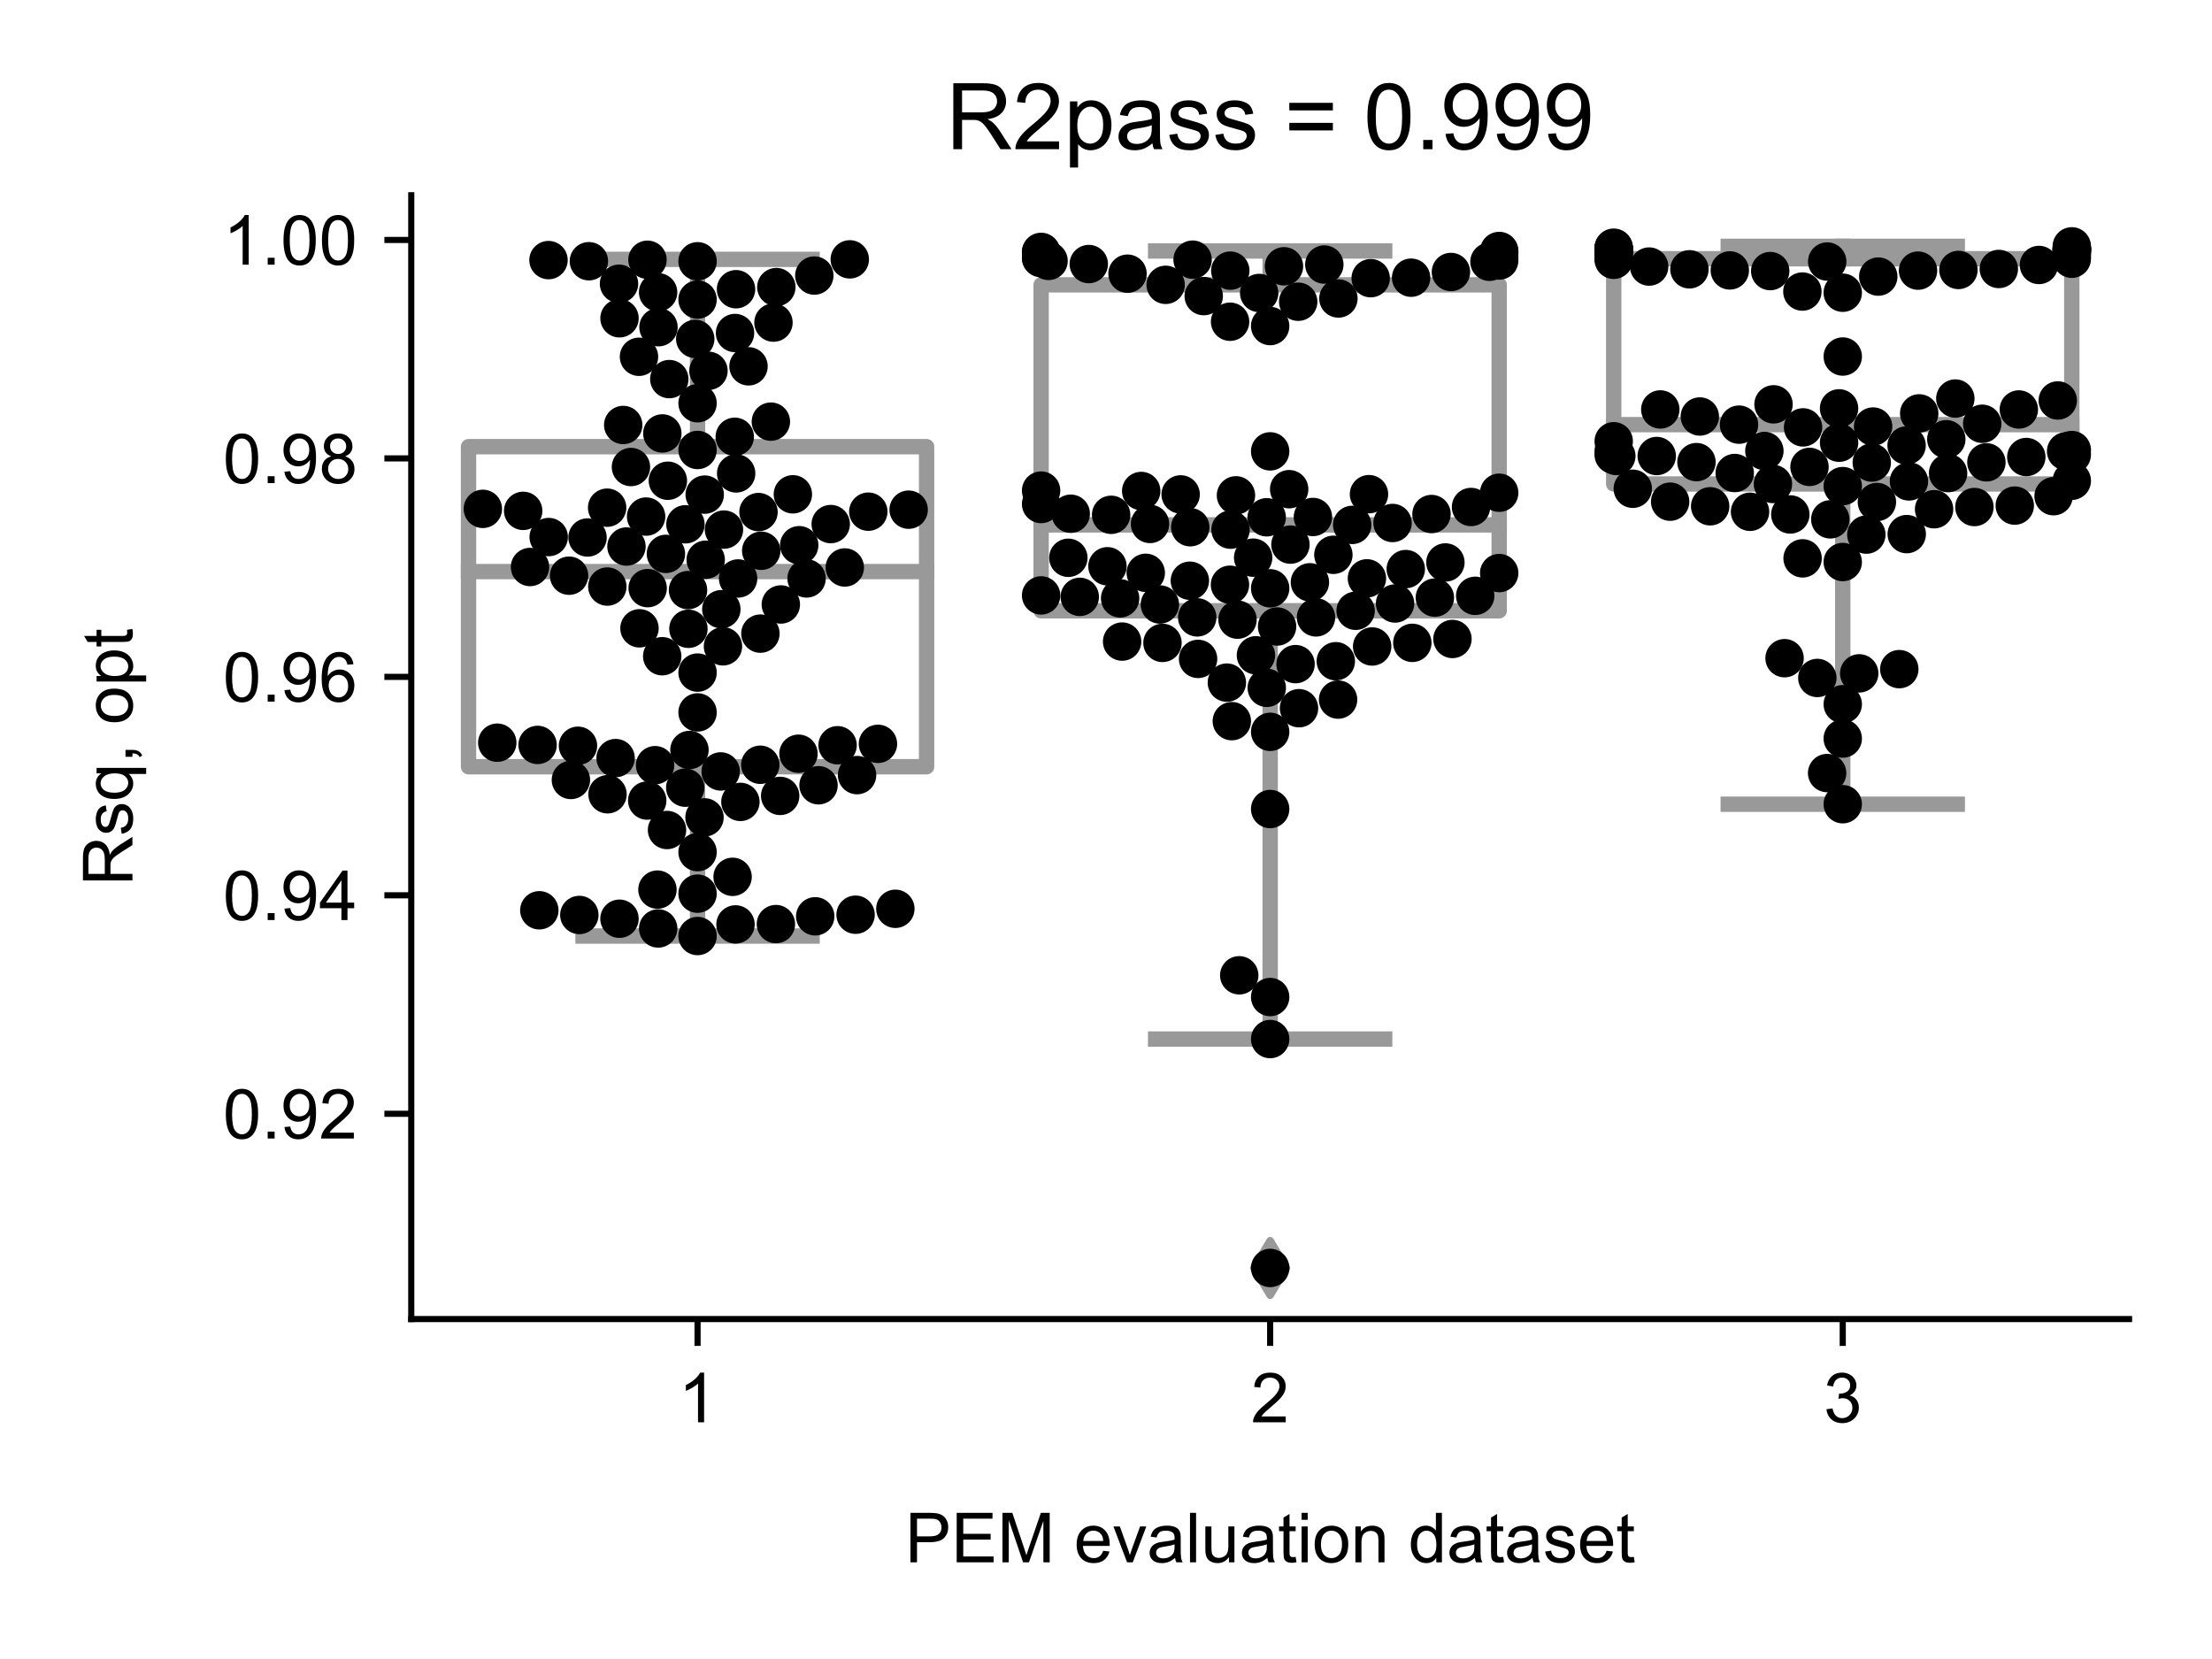 <?xml version="1.0" encoding="utf-8" standalone="no"?>
<!DOCTYPE svg PUBLIC "-//W3C//DTD SVG 1.1//EN"
  "http://www.w3.org/Graphics/SVG/1.1/DTD/svg11.dtd">
<!-- Created with matplotlib (https://matplotlib.org/) -->
<svg height="216pt" version="1.1" viewBox="0 0 288 216" width="288pt" xmlns="http://www.w3.org/2000/svg" xmlns:xlink="http://www.w3.org/1999/xlink">
 <defs>
  <style type="text/css">*{stroke-linecap:butt;stroke-linejoin:round;}</style>
 </defs>
 <g id="figure_1">
  <g id="patch_1">
   <path d="M 0 216 
L 288 216 
L 288 0 
L 0 0 
z
" style="fill:#ffffff;"/>
  </g>
  <g id="axes_1">
   <g id="patch_2">
    <path d="M 53.546 171.738 
L 277.2 171.738 
L 277.2 25.425 
L 53.546 25.425 
z
" style="fill:#ffffff;"/>
   </g>
   <g id="patch_3">
    <path clip-path="url(#pfbdaa2e227)" d="M 61.001 99.83 
L 120.642 99.83 
L 120.642 58.157 
L 61.001 58.157 
L 61.001 99.83 
z
" style="fill:#ffffff;stroke:#999999;stroke-linejoin:miter;stroke-width:2;"/>
   </g>
   <g id="patch_4">
    <path clip-path="url(#pfbdaa2e227)" d="M 135.552 79.522 
L 195.193 79.522 
L 195.193 37.085 
L 135.552 37.085 
L 135.552 79.522 
z
" style="fill:#ffffff;stroke:#999999;stroke-linejoin:miter;stroke-width:2;"/>
   </g>
   <g id="patch_5">
    <path clip-path="url(#pfbdaa2e227)" d="M 210.104 63.012 
L 269.745 63.012 
L 269.745 33.689 
L 210.104 33.689 
L 210.104 63.012 
z
" style="fill:#ffffff;stroke:#999999;stroke-linejoin:miter;stroke-width:2;"/>
   </g>
   <g id="matplotlib.axis_1">
    <g id="xtick_1">
     <g id="line2d_1">
      <defs>
       <path d="M 0 0 
L 0 3.5 
" id="m657e17dd0f" style="stroke:#000000;stroke-width:0.8;"/>
      </defs>
      <g>
       <use style="stroke:#000000;stroke-width:0.8;" x="90.821" xlink:href="#m657e17dd0f" y="171.738"/>
      </g>
     </g>
     <g id="text_1">
      <!-- 1 -->
      <g transform="translate(88.319 185.18)scale(0.09 -0.09)">
       <defs>
        <path d="M 37.25 0 
L 28.469 0 
L 28.469 56 
Q 25.297 52.984 20.141 49.953 
Q 14.984 46.922 10.891 45.406 
L 10.891 53.906 
Q 18.266 57.375 23.781 62.297 
Q 29.297 67.234 31.594 71.875 
L 37.25 71.875 
z
" id="ArialMT-49"/>
       </defs>
       <use xlink:href="#ArialMT-49"/>
      </g>
     </g>
    </g>
    <g id="xtick_2">
     <g id="line2d_2">
      <g>
       <use style="stroke:#000000;stroke-width:0.8;" x="165.373" xlink:href="#m657e17dd0f" y="171.738"/>
      </g>
     </g>
     <g id="text_2">
      <!-- 2 -->
      <g transform="translate(162.87 185.18)scale(0.09 -0.09)">
       <defs>
        <path d="M 50.344 8.453 
L 50.344 0 
L 3.031 0 
Q 2.938 3.172 4.047 6.109 
Q 5.859 10.938 9.828 15.625 
Q 13.812 20.312 21.344 26.469 
Q 33.016 36.031 37.109 41.625 
Q 41.219 47.219 41.219 52.203 
Q 41.219 57.422 37.469 61 
Q 33.734 64.594 27.734 64.594 
Q 21.391 64.594 17.578 60.781 
Q 13.766 56.984 13.719 50.25 
L 4.688 51.172 
Q 5.609 61.281 11.656 66.578 
Q 17.719 71.875 27.938 71.875 
Q 38.234 71.875 44.234 66.156 
Q 50.25 60.453 50.25 52 
Q 50.25 47.703 48.484 43.547 
Q 46.734 39.406 42.656 34.812 
Q 38.578 30.219 29.109 22.219 
Q 21.188 15.578 18.938 13.203 
Q 16.703 10.844 15.234 8.453 
z
" id="ArialMT-50"/>
       </defs>
       <use xlink:href="#ArialMT-50"/>
      </g>
     </g>
    </g>
    <g id="xtick_3">
     <g id="line2d_3">
      <g>
       <use style="stroke:#000000;stroke-width:0.8;" x="239.924" xlink:href="#m657e17dd0f" y="171.738"/>
      </g>
     </g>
     <g id="text_3">
      <!-- 3 -->
      <g transform="translate(237.422 185.18)scale(0.09 -0.09)">
       <defs>
        <path d="M 4.203 18.891 
L 12.984 20.062 
Q 14.5 12.594 18.141 9.297 
Q 21.781 6 27 6 
Q 33.203 6 37.469 10.297 
Q 41.75 14.594 41.75 20.953 
Q 41.75 27 37.797 30.922 
Q 33.844 34.859 27.734 34.859 
Q 25.25 34.859 21.531 33.891 
L 22.516 41.609 
Q 23.391 41.5 23.922 41.5 
Q 29.547 41.5 34.031 44.422 
Q 38.531 47.359 38.531 53.469 
Q 38.531 58.297 35.25 61.469 
Q 31.984 64.656 26.812 64.656 
Q 21.688 64.656 18.266 61.422 
Q 14.844 58.203 13.875 51.766 
L 5.078 53.328 
Q 6.688 62.156 12.391 67.016 
Q 18.109 71.875 26.609 71.875 
Q 32.469 71.875 37.391 69.359 
Q 42.328 66.844 44.938 62.5 
Q 47.562 58.156 47.562 53.266 
Q 47.562 48.641 45.062 44.828 
Q 42.578 41.016 37.703 38.766 
Q 44.047 37.312 47.562 32.688 
Q 51.078 28.078 51.078 21.141 
Q 51.078 11.766 44.234 5.25 
Q 37.406 -1.266 26.953 -1.266 
Q 17.531 -1.266 11.297 4.344 
Q 5.078 9.969 4.203 18.891 
z
" id="ArialMT-51"/>
       </defs>
       <use xlink:href="#ArialMT-51"/>
      </g>
     </g>
    </g>
    <g id="text_4">
     <!-- PEM evaluation dataset -->
     <g transform="translate(117.846 203.411)scale(0.09 -0.09)">
      <defs>
       <path d="M 7.719 0 
L 7.719 71.578 
L 34.719 71.578 
Q 41.844 71.578 45.609 70.906 
Q 50.875 70.016 54.438 67.547 
Q 58.016 65.094 60.188 60.641 
Q 62.359 56.203 62.359 50.875 
Q 62.359 41.75 56.547 35.422 
Q 50.734 29.109 35.547 29.109 
L 17.188 29.109 
L 17.188 0 
z
M 17.188 37.547 
L 35.688 37.547 
Q 44.875 37.547 48.734 40.969 
Q 52.594 44.391 52.594 50.594 
Q 52.594 55.078 50.312 58.266 
Q 48.047 61.469 44.344 62.5 
Q 41.938 63.141 35.5 63.141 
L 17.188 63.141 
z
" id="ArialMT-80"/>
       <path d="M 7.906 0 
L 7.906 71.578 
L 59.672 71.578 
L 59.672 63.141 
L 17.391 63.141 
L 17.391 41.219 
L 56.984 41.219 
L 56.984 32.812 
L 17.391 32.812 
L 17.391 8.453 
L 61.328 8.453 
L 61.328 0 
z
" id="ArialMT-69"/>
       <path d="M 7.422 0 
L 7.422 71.578 
L 21.688 71.578 
L 38.625 20.906 
Q 40.969 13.812 42.047 10.297 
Q 43.266 14.203 45.844 21.781 
L 62.984 71.578 
L 75.734 71.578 
L 75.734 0 
L 66.609 0 
L 66.609 59.906 
L 45.797 0 
L 37.25 0 
L 16.547 60.938 
L 16.547 0 
z
" id="ArialMT-77"/>
       <path id="ArialMT-32"/>
       <path d="M 42.094 16.703 
L 51.172 15.578 
Q 49.031 7.625 43.219 3.219 
Q 37.406 -1.172 28.375 -1.172 
Q 17 -1.172 10.328 5.828 
Q 3.656 12.844 3.656 25.484 
Q 3.656 38.578 10.391 45.797 
Q 17.141 53.031 27.875 53.031 
Q 38.281 53.031 44.875 45.953 
Q 51.469 38.875 51.469 26.031 
Q 51.469 25.25 51.422 23.688 
L 12.75 23.688 
Q 13.234 15.141 17.578 10.594 
Q 21.922 6.062 28.422 6.062 
Q 33.25 6.062 36.672 8.594 
Q 40.094 11.141 42.094 16.703 
z
M 13.234 30.906 
L 42.188 30.906 
Q 41.609 37.453 38.875 40.719 
Q 34.672 45.797 27.984 45.797 
Q 21.922 45.797 17.797 41.75 
Q 13.672 37.703 13.234 30.906 
z
" id="ArialMT-101"/>
       <path d="M 21 0 
L 1.266 51.859 
L 10.547 51.859 
L 21.688 20.797 
Q 23.484 15.766 25 10.359 
Q 26.172 14.453 28.266 20.219 
L 39.797 51.859 
L 48.828 51.859 
L 29.203 0 
z
" id="ArialMT-118"/>
       <path d="M 40.438 6.391 
Q 35.547 2.25 31.031 0.531 
Q 26.516 -1.172 21.344 -1.172 
Q 12.797 -1.172 8.203 3 
Q 3.609 7.172 3.609 13.672 
Q 3.609 17.484 5.344 20.625 
Q 7.078 23.781 9.891 25.688 
Q 12.703 27.594 16.219 28.562 
Q 18.797 29.25 24.031 29.891 
Q 34.672 31.156 39.703 32.906 
Q 39.75 34.719 39.75 35.203 
Q 39.75 40.578 37.25 42.781 
Q 33.891 45.75 27.25 45.75 
Q 21.047 45.75 18.094 43.578 
Q 15.141 41.406 13.719 35.891 
L 5.125 37.062 
Q 6.297 42.578 8.984 45.969 
Q 11.672 49.359 16.75 51.188 
Q 21.828 53.031 28.516 53.031 
Q 35.156 53.031 39.297 51.469 
Q 43.453 49.906 45.406 47.531 
Q 47.359 45.172 48.141 41.547 
Q 48.578 39.312 48.578 33.453 
L 48.578 21.734 
Q 48.578 9.469 49.141 6.219 
Q 49.703 2.984 51.375 0 
L 42.188 0 
Q 40.828 2.734 40.438 6.391 
z
M 39.703 26.031 
Q 34.906 24.078 25.344 22.703 
Q 19.922 21.922 17.672 20.938 
Q 15.438 19.969 14.203 18.094 
Q 12.984 16.219 12.984 13.922 
Q 12.984 10.406 15.641 8.062 
Q 18.312 5.719 23.438 5.719 
Q 28.516 5.719 32.469 7.938 
Q 36.422 10.156 38.281 14.016 
Q 39.703 17 39.703 22.797 
z
" id="ArialMT-97"/>
       <path d="M 6.391 0 
L 6.391 71.578 
L 15.188 71.578 
L 15.188 0 
z
" id="ArialMT-108"/>
       <path d="M 40.578 0 
L 40.578 7.625 
Q 34.516 -1.172 24.125 -1.172 
Q 19.531 -1.172 15.547 0.578 
Q 11.578 2.344 9.641 5 
Q 7.719 7.672 6.938 11.531 
Q 6.391 14.109 6.391 19.734 
L 6.391 51.859 
L 15.188 51.859 
L 15.188 23.094 
Q 15.188 16.219 15.719 13.812 
Q 16.547 10.359 19.234 8.375 
Q 21.922 6.391 25.875 6.391 
Q 29.828 6.391 33.297 8.422 
Q 36.766 10.453 38.203 13.938 
Q 39.656 17.438 39.656 24.078 
L 39.656 51.859 
L 48.438 51.859 
L 48.438 0 
z
" id="ArialMT-117"/>
       <path d="M 25.781 7.859 
L 27.047 0.094 
Q 23.344 -0.688 20.406 -0.688 
Q 15.625 -0.688 12.984 0.828 
Q 10.359 2.344 9.281 4.812 
Q 8.203 7.281 8.203 15.188 
L 8.203 45.016 
L 1.766 45.016 
L 1.766 51.859 
L 8.203 51.859 
L 8.203 64.703 
L 16.938 69.969 
L 16.938 51.859 
L 25.781 51.859 
L 25.781 45.016 
L 16.938 45.016 
L 16.938 14.703 
Q 16.938 10.938 17.406 9.859 
Q 17.875 8.797 18.922 8.156 
Q 19.969 7.516 21.922 7.516 
Q 23.391 7.516 25.781 7.859 
z
" id="ArialMT-116"/>
       <path d="M 6.641 61.469 
L 6.641 71.578 
L 15.438 71.578 
L 15.438 61.469 
z
M 6.641 0 
L 6.641 51.859 
L 15.438 51.859 
L 15.438 0 
z
" id="ArialMT-105"/>
       <path d="M 3.328 25.922 
Q 3.328 40.328 11.328 47.266 
Q 18.016 53.031 27.641 53.031 
Q 38.328 53.031 45.109 46.016 
Q 51.906 39.016 51.906 26.656 
Q 51.906 16.656 48.906 10.906 
Q 45.906 5.172 40.156 2 
Q 34.422 -1.172 27.641 -1.172 
Q 16.75 -1.172 10.031 5.812 
Q 3.328 12.797 3.328 25.922 
z
M 12.359 25.922 
Q 12.359 15.969 16.703 11.016 
Q 21.047 6.062 27.641 6.062 
Q 34.188 6.062 38.531 11.031 
Q 42.875 16.016 42.875 26.219 
Q 42.875 35.844 38.5 40.797 
Q 34.125 45.75 27.641 45.75 
Q 21.047 45.75 16.703 40.812 
Q 12.359 35.891 12.359 25.922 
z
" id="ArialMT-111"/>
       <path d="M 6.594 0 
L 6.594 51.859 
L 14.5 51.859 
L 14.5 44.484 
Q 20.219 53.031 31 53.031 
Q 35.688 53.031 39.625 51.344 
Q 43.562 49.656 45.516 46.922 
Q 47.469 44.188 48.25 40.438 
Q 48.734 37.984 48.734 31.891 
L 48.734 0 
L 39.938 0 
L 39.938 31.547 
Q 39.938 36.922 38.906 39.578 
Q 37.891 42.234 35.281 43.812 
Q 32.672 45.406 29.156 45.406 
Q 23.531 45.406 19.453 41.844 
Q 15.375 38.281 15.375 28.328 
L 15.375 0 
z
" id="ArialMT-110"/>
       <path d="M 40.234 0 
L 40.234 6.547 
Q 35.297 -1.172 25.734 -1.172 
Q 19.531 -1.172 14.328 2.25 
Q 9.125 5.672 6.266 11.797 
Q 3.422 17.922 3.422 25.875 
Q 3.422 33.641 6 39.969 
Q 8.594 46.297 13.766 49.656 
Q 18.953 53.031 25.344 53.031 
Q 30.031 53.031 33.688 51.047 
Q 37.359 49.078 39.656 45.906 
L 39.656 71.578 
L 48.391 71.578 
L 48.391 0 
z
M 12.453 25.875 
Q 12.453 15.922 16.641 10.984 
Q 20.844 6.062 26.562 6.062 
Q 32.328 6.062 36.344 10.766 
Q 40.375 15.484 40.375 25.141 
Q 40.375 35.797 36.266 40.766 
Q 32.172 45.75 26.172 45.75 
Q 20.312 45.75 16.375 40.969 
Q 12.453 36.188 12.453 25.875 
z
" id="ArialMT-100"/>
       <path d="M 3.078 15.484 
L 11.766 16.844 
Q 12.5 11.625 15.844 8.844 
Q 19.188 6.062 25.203 6.062 
Q 31.25 6.062 34.172 8.516 
Q 37.109 10.984 37.109 14.312 
Q 37.109 17.281 34.516 19 
Q 32.719 20.172 25.531 21.969 
Q 15.875 24.422 12.141 26.203 
Q 8.406 27.984 6.469 31.125 
Q 4.547 34.281 4.547 38.094 
Q 4.547 41.547 6.125 44.5 
Q 7.719 47.469 10.453 49.422 
Q 12.5 50.922 16.031 51.969 
Q 19.578 53.031 23.641 53.031 
Q 29.734 53.031 34.344 51.266 
Q 38.969 49.516 41.156 46.5 
Q 43.359 43.5 44.188 38.484 
L 35.594 37.312 
Q 35.016 41.312 32.203 43.547 
Q 29.391 45.797 24.266 45.797 
Q 18.219 45.797 15.625 43.797 
Q 13.031 41.797 13.031 39.109 
Q 13.031 37.406 14.109 36.031 
Q 15.188 34.625 17.484 33.688 
Q 18.797 33.203 25.25 31.453 
Q 34.578 28.953 38.25 27.359 
Q 41.938 25.781 44.031 22.75 
Q 46.141 19.734 46.141 15.234 
Q 46.141 10.844 43.578 6.953 
Q 41.016 3.078 36.172 0.953 
Q 31.344 -1.172 25.25 -1.172 
Q 15.141 -1.172 9.844 3.031 
Q 4.547 7.234 3.078 15.484 
z
" id="ArialMT-115"/>
      </defs>
      <use xlink:href="#ArialMT-80"/>
      <use x="66.699" xlink:href="#ArialMT-69"/>
      <use x="133.398" xlink:href="#ArialMT-77"/>
      <use x="216.699" xlink:href="#ArialMT-32"/>
      <use x="244.482" xlink:href="#ArialMT-101"/>
      <use x="300.098" xlink:href="#ArialMT-118"/>
      <use x="350.098" xlink:href="#ArialMT-97"/>
      <use x="405.713" xlink:href="#ArialMT-108"/>
      <use x="427.93" xlink:href="#ArialMT-117"/>
      <use x="483.545" xlink:href="#ArialMT-97"/>
      <use x="539.16" xlink:href="#ArialMT-116"/>
      <use x="566.943" xlink:href="#ArialMT-105"/>
      <use x="589.16" xlink:href="#ArialMT-111"/>
      <use x="644.775" xlink:href="#ArialMT-110"/>
      <use x="700.391" xlink:href="#ArialMT-32"/>
      <use x="728.174" xlink:href="#ArialMT-100"/>
      <use x="783.789" xlink:href="#ArialMT-97"/>
      <use x="839.404" xlink:href="#ArialMT-116"/>
      <use x="867.188" xlink:href="#ArialMT-97"/>
      <use x="922.803" xlink:href="#ArialMT-115"/>
      <use x="972.803" xlink:href="#ArialMT-101"/>
      <use x="1028.418" xlink:href="#ArialMT-116"/>
     </g>
    </g>
   </g>
   <g id="matplotlib.axis_2">
    <g id="ytick_1">
     <g id="line2d_4">
      <defs>
       <path d="M 0 0 
L -3.5 0 
" id="m1ebd881e35" style="stroke:#000000;stroke-width:0.8;"/>
      </defs>
      <g>
       <use style="stroke:#000000;stroke-width:0.8;" x="53.546" xlink:href="#m1ebd881e35" y="145.011"/>
      </g>
     </g>
     <g id="text_5">
      <!-- 0.92 -->
      <g transform="translate(29.031 148.232)scale(0.09 -0.09)">
       <defs>
        <path d="M 4.156 35.297 
Q 4.156 48 6.766 55.734 
Q 9.375 63.484 14.516 67.672 
Q 19.672 71.875 27.484 71.875 
Q 33.25 71.875 37.594 69.547 
Q 41.938 67.234 44.766 62.859 
Q 47.609 58.5 49.219 52.219 
Q 50.828 45.953 50.828 35.297 
Q 50.828 22.703 48.234 14.969 
Q 45.656 7.234 40.5 3 
Q 35.359 -1.219 27.484 -1.219 
Q 17.141 -1.219 11.234 6.203 
Q 4.156 15.141 4.156 35.297 
z
M 13.188 35.297 
Q 13.188 17.672 17.312 11.828 
Q 21.438 6 27.484 6 
Q 33.547 6 37.672 11.859 
Q 41.797 17.719 41.797 35.297 
Q 41.797 52.984 37.672 58.781 
Q 33.547 64.594 27.391 64.594 
Q 21.344 64.594 17.719 59.469 
Q 13.188 52.938 13.188 35.297 
z
" id="ArialMT-48"/>
        <path d="M 9.078 0 
L 9.078 10.016 
L 19.094 10.016 
L 19.094 0 
z
" id="ArialMT-46"/>
        <path d="M 5.469 16.547 
L 13.922 17.328 
Q 14.984 11.375 18.016 8.688 
Q 21.047 6 25.781 6 
Q 29.828 6 32.875 7.859 
Q 35.938 9.719 37.891 12.812 
Q 39.844 15.922 41.156 21.188 
Q 42.484 26.469 42.484 31.938 
Q 42.484 32.516 42.438 33.688 
Q 39.797 29.5 35.234 26.875 
Q 30.672 24.266 25.344 24.266 
Q 16.453 24.266 10.297 30.703 
Q 4.156 37.156 4.156 47.703 
Q 4.156 58.594 10.578 65.234 
Q 17 71.875 26.656 71.875 
Q 33.641 71.875 39.422 68.109 
Q 45.219 64.359 48.219 57.391 
Q 51.219 50.438 51.219 37.25 
Q 51.219 23.531 48.234 15.406 
Q 45.266 7.281 39.375 3.031 
Q 33.5 -1.219 25.594 -1.219 
Q 17.188 -1.219 11.859 3.438 
Q 6.547 8.109 5.469 16.547 
z
M 41.453 48.141 
Q 41.453 55.719 37.422 60.156 
Q 33.406 64.594 27.734 64.594 
Q 21.875 64.594 17.531 59.812 
Q 13.188 55.031 13.188 47.406 
Q 13.188 40.578 17.312 36.297 
Q 21.438 32.031 27.484 32.031 
Q 33.594 32.031 37.516 36.297 
Q 41.453 40.578 41.453 48.141 
z
" id="ArialMT-57"/>
       </defs>
       <use xlink:href="#ArialMT-48"/>
       <use x="55.615" xlink:href="#ArialMT-46"/>
       <use x="83.398" xlink:href="#ArialMT-57"/>
       <use x="139.014" xlink:href="#ArialMT-50"/>
      </g>
     </g>
    </g>
    <g id="ytick_2">
     <g id="line2d_5">
      <g>
       <use style="stroke:#000000;stroke-width:0.8;" x="53.546" xlink:href="#m1ebd881e35" y="116.568"/>
      </g>
     </g>
     <g id="text_6">
      <!-- 0.94 -->
      <g transform="translate(29.031 119.789)scale(0.09 -0.09)">
       <defs>
        <path d="M 32.328 0 
L 32.328 17.141 
L 1.266 17.141 
L 1.266 25.203 
L 33.938 71.578 
L 41.109 71.578 
L 41.109 25.203 
L 50.781 25.203 
L 50.781 17.141 
L 41.109 17.141 
L 41.109 0 
z
M 32.328 25.203 
L 32.328 57.469 
L 9.906 25.203 
z
" id="ArialMT-52"/>
       </defs>
       <use xlink:href="#ArialMT-48"/>
       <use x="55.615" xlink:href="#ArialMT-46"/>
       <use x="83.398" xlink:href="#ArialMT-57"/>
       <use x="139.014" xlink:href="#ArialMT-52"/>
      </g>
     </g>
    </g>
    <g id="ytick_3">
     <g id="line2d_6">
      <g>
       <use style="stroke:#000000;stroke-width:0.8;" x="53.546" xlink:href="#m1ebd881e35" y="88.126"/>
      </g>
     </g>
     <g id="text_7">
      <!-- 0.96 -->
      <g transform="translate(29.031 91.347)scale(0.09 -0.09)">
       <defs>
        <path d="M 49.75 54.047 
L 41.016 53.375 
Q 39.844 58.547 37.703 60.891 
Q 34.125 64.656 28.906 64.656 
Q 24.703 64.656 21.531 62.312 
Q 17.391 59.281 14.984 53.469 
Q 12.594 47.656 12.5 36.922 
Q 15.672 41.75 20.266 44.094 
Q 24.859 46.438 29.891 46.438 
Q 38.672 46.438 44.844 39.969 
Q 51.031 33.5 51.031 23.25 
Q 51.031 16.5 48.125 10.719 
Q 45.219 4.938 40.141 1.859 
Q 35.062 -1.219 28.609 -1.219 
Q 17.625 -1.219 10.688 6.859 
Q 3.766 14.938 3.766 33.5 
Q 3.766 54.25 11.422 63.672 
Q 18.109 71.875 29.438 71.875 
Q 37.891 71.875 43.281 67.141 
Q 48.688 62.406 49.75 54.047 
z
M 13.875 23.188 
Q 13.875 18.656 15.797 14.5 
Q 17.719 10.359 21.188 8.172 
Q 24.656 6 28.469 6 
Q 34.031 6 38.031 10.484 
Q 42.047 14.984 42.047 22.703 
Q 42.047 30.125 38.078 34.391 
Q 34.125 38.672 28.125 38.672 
Q 22.172 38.672 18.016 34.391 
Q 13.875 30.125 13.875 23.188 
z
" id="ArialMT-54"/>
       </defs>
       <use xlink:href="#ArialMT-48"/>
       <use x="55.615" xlink:href="#ArialMT-46"/>
       <use x="83.398" xlink:href="#ArialMT-57"/>
       <use x="139.014" xlink:href="#ArialMT-54"/>
      </g>
     </g>
    </g>
    <g id="ytick_4">
     <g id="line2d_7">
      <g>
       <use style="stroke:#000000;stroke-width:0.8;" x="53.546" xlink:href="#m1ebd881e35" y="59.683"/>
      </g>
     </g>
     <g id="text_8">
      <!-- 0.98 -->
      <g transform="translate(29.031 62.904)scale(0.09 -0.09)">
       <defs>
        <path d="M 17.672 38.812 
Q 12.203 40.828 9.562 44.531 
Q 6.938 48.25 6.938 53.422 
Q 6.938 61.234 12.547 66.547 
Q 18.172 71.875 27.484 71.875 
Q 36.859 71.875 42.578 66.422 
Q 48.297 60.984 48.297 53.172 
Q 48.297 48.188 45.672 44.5 
Q 43.062 40.828 37.75 38.812 
Q 44.344 36.672 47.781 31.875 
Q 51.219 27.094 51.219 20.453 
Q 51.219 11.281 44.719 5.031 
Q 38.234 -1.219 27.641 -1.219 
Q 17.047 -1.219 10.547 5.047 
Q 4.047 11.328 4.047 20.703 
Q 4.047 27.688 7.594 32.391 
Q 11.141 37.109 17.672 38.812 
z
M 15.922 53.719 
Q 15.922 48.641 19.188 45.406 
Q 22.469 42.188 27.688 42.188 
Q 32.766 42.188 36.016 45.375 
Q 39.266 48.578 39.266 53.219 
Q 39.266 58.062 35.906 61.359 
Q 32.562 64.656 27.594 64.656 
Q 22.562 64.656 19.234 61.422 
Q 15.922 58.203 15.922 53.719 
z
M 13.094 20.656 
Q 13.094 16.891 14.875 13.375 
Q 16.656 9.859 20.172 7.922 
Q 23.688 6 27.734 6 
Q 34.031 6 38.125 10.047 
Q 42.234 14.109 42.234 20.359 
Q 42.234 26.703 38.016 30.859 
Q 33.797 35.016 27.438 35.016 
Q 21.234 35.016 17.156 30.906 
Q 13.094 26.812 13.094 20.656 
z
" id="ArialMT-56"/>
       </defs>
       <use xlink:href="#ArialMT-48"/>
       <use x="55.615" xlink:href="#ArialMT-46"/>
       <use x="83.398" xlink:href="#ArialMT-57"/>
       <use x="139.014" xlink:href="#ArialMT-56"/>
      </g>
     </g>
    </g>
    <g id="ytick_5">
     <g id="line2d_8">
      <g>
       <use style="stroke:#000000;stroke-width:0.8;" x="53.546" xlink:href="#m1ebd881e35" y="31.241"/>
      </g>
     </g>
     <g id="text_9">
      <!-- 1.00 -->
      <g transform="translate(29.031 34.462)scale(0.09 -0.09)">
       <use xlink:href="#ArialMT-49"/>
       <use x="55.615" xlink:href="#ArialMT-46"/>
       <use x="83.398" xlink:href="#ArialMT-48"/>
       <use x="139.014" xlink:href="#ArialMT-48"/>
      </g>
     </g>
    </g>
    <g id="text_10">
     <!-- Rsq, opt -->
     <g transform="translate(17.242 115.339)rotate(-90)scale(0.09 -0.09)">
      <defs>
       <path d="M 7.859 0 
L 7.859 71.578 
L 39.594 71.578 
Q 49.172 71.578 54.141 69.641 
Q 59.125 67.719 62.109 62.828 
Q 65.094 57.953 65.094 52.047 
Q 65.094 44.438 60.156 39.203 
Q 55.219 33.984 44.922 32.562 
Q 48.688 30.766 50.641 29 
Q 54.781 25.203 58.5 19.484 
L 70.953 0 
L 59.031 0 
L 49.562 14.891 
Q 45.406 21.344 42.719 24.75 
Q 40.047 28.172 37.922 29.531 
Q 35.797 30.906 33.594 31.453 
Q 31.984 31.781 28.328 31.781 
L 17.328 31.781 
L 17.328 0 
z
M 17.328 39.984 
L 37.703 39.984 
Q 44.188 39.984 47.844 41.328 
Q 51.516 42.672 53.422 45.625 
Q 55.328 48.578 55.328 52.047 
Q 55.328 57.125 51.641 60.391 
Q 47.953 63.672 39.984 63.672 
L 17.328 63.672 
z
" id="ArialMT-82"/>
       <path d="M 39.656 -19.875 
L 39.656 5.516 
Q 37.594 2.641 33.906 0.734 
Q 30.219 -1.172 26.078 -1.172 
Q 16.844 -1.172 10.172 6.203 
Q 3.516 13.578 3.516 26.422 
Q 3.516 34.234 6.219 40.422 
Q 8.938 46.625 14.078 49.828 
Q 19.234 53.031 25.391 53.031 
Q 35.016 53.031 40.531 44.922 
L 40.531 51.859 
L 48.438 51.859 
L 48.438 -19.875 
z
M 12.547 26.078 
Q 12.547 16.062 16.75 11.062 
Q 20.953 6.062 26.812 6.062 
Q 32.422 6.062 36.469 10.812 
Q 40.531 15.578 40.531 25.297 
Q 40.531 35.641 36.25 40.859 
Q 31.984 46.094 26.219 46.094 
Q 20.516 46.094 16.531 41.234 
Q 12.547 36.375 12.547 26.078 
z
" id="ArialMT-113"/>
       <path d="M 8.891 0 
L 8.891 10.016 
L 18.891 10.016 
L 18.891 0 
Q 18.891 -5.516 16.938 -8.906 
Q 14.984 -12.312 10.75 -14.156 
L 8.297 -10.406 
Q 11.078 -9.188 12.391 -6.812 
Q 13.719 -4.438 13.875 0 
z
" id="ArialMT-44"/>
       <path d="M 6.594 -19.875 
L 6.594 51.859 
L 14.594 51.859 
L 14.594 45.125 
Q 17.438 49.078 21 51.047 
Q 24.562 53.031 29.641 53.031 
Q 36.281 53.031 41.359 49.609 
Q 46.438 46.188 49.016 39.953 
Q 51.609 33.734 51.609 26.312 
Q 51.609 18.359 48.75 11.984 
Q 45.906 5.609 40.453 2.219 
Q 35.016 -1.172 29 -1.172 
Q 24.609 -1.172 21.109 0.688 
Q 17.625 2.547 15.375 5.375 
L 15.375 -19.875 
z
M 14.547 25.641 
Q 14.547 15.625 18.594 10.844 
Q 22.656 6.062 28.422 6.062 
Q 34.281 6.062 38.453 11.016 
Q 42.625 15.969 42.625 26.375 
Q 42.625 36.281 38.547 41.203 
Q 34.469 46.141 28.812 46.141 
Q 23.188 46.141 18.859 40.891 
Q 14.547 35.641 14.547 25.641 
z
" id="ArialMT-112"/>
      </defs>
      <use xlink:href="#ArialMT-82"/>
      <use x="72.217" xlink:href="#ArialMT-115"/>
      <use x="122.217" xlink:href="#ArialMT-113"/>
      <use x="177.832" xlink:href="#ArialMT-44"/>
      <use x="205.615" xlink:href="#ArialMT-32"/>
      <use x="233.398" xlink:href="#ArialMT-111"/>
      <use x="289.014" xlink:href="#ArialMT-112"/>
      <use x="344.629" xlink:href="#ArialMT-116"/>
     </g>
    </g>
   </g>
   <g id="line2d_9">
    <path clip-path="url(#pfbdaa2e227)" d="M 90.821 99.83 
L 90.821 121.87 
" style="fill:none;stroke:#999999;stroke-linecap:square;stroke-width:2;"/>
   </g>
   <g id="line2d_10">
    <path clip-path="url(#pfbdaa2e227)" d="M 90.821 58.157 
L 90.821 33.769 
" style="fill:none;stroke:#999999;stroke-linecap:square;stroke-width:2;"/>
   </g>
   <g id="line2d_11">
    <path clip-path="url(#pfbdaa2e227)" d="M 75.911 121.87 
L 105.732 121.87 
" style="fill:none;stroke:#999999;stroke-linecap:square;stroke-width:2;"/>
   </g>
   <g id="line2d_12">
    <path clip-path="url(#pfbdaa2e227)" d="M 75.911 33.769 
L 105.732 33.769 
" style="fill:none;stroke:#999999;stroke-linecap:square;stroke-width:2;"/>
   </g>
   <g id="line2d_13"/>
   <g id="line2d_14">
    <path clip-path="url(#pfbdaa2e227)" d="M 165.373 79.522 
L 165.373 135.285 
" style="fill:none;stroke:#999999;stroke-linecap:square;stroke-width:2;"/>
   </g>
   <g id="line2d_15">
    <path clip-path="url(#pfbdaa2e227)" d="M 165.373 37.085 
L 165.373 32.678 
" style="fill:none;stroke:#999999;stroke-linecap:square;stroke-width:2;"/>
   </g>
   <g id="line2d_16">
    <path clip-path="url(#pfbdaa2e227)" d="M 150.463 135.285 
L 180.283 135.285 
" style="fill:none;stroke:#999999;stroke-linecap:square;stroke-width:2;"/>
   </g>
   <g id="line2d_17">
    <path clip-path="url(#pfbdaa2e227)" d="M 150.463 32.678 
L 180.283 32.678 
" style="fill:none;stroke:#999999;stroke-linecap:square;stroke-width:2;"/>
   </g>
   <g id="line2d_18">
    <defs>
     <path d="M -0 3.536 
L 2.121 0 
L -0 -3.536 
L -2.121 -0 
z
" id="ma8da3c8f18" style="stroke:#999999;stroke-linejoin:miter;"/>
    </defs>
    <g clip-path="url(#pfbdaa2e227)">
     <use style="fill:#999999;stroke:#999999;stroke-linejoin:miter;" x="165.373" xlink:href="#ma8da3c8f18" y="165.088"/>
    </g>
   </g>
   <g id="line2d_19">
    <path clip-path="url(#pfbdaa2e227)" d="M 239.924 63.012 
L 239.924 104.707 
" style="fill:none;stroke:#999999;stroke-linecap:square;stroke-width:2;"/>
   </g>
   <g id="line2d_20">
    <path clip-path="url(#pfbdaa2e227)" d="M 239.924 33.689 
L 239.924 32.076 
" style="fill:none;stroke:#999999;stroke-linecap:square;stroke-width:2;"/>
   </g>
   <g id="line2d_21">
    <path clip-path="url(#pfbdaa2e227)" d="M 225.014 104.707 
L 254.835 104.707 
" style="fill:none;stroke:#999999;stroke-linecap:square;stroke-width:2;"/>
   </g>
   <g id="line2d_22">
    <path clip-path="url(#pfbdaa2e227)" d="M 225.014 32.076 
L 254.835 32.076 
" style="fill:none;stroke:#999999;stroke-linecap:square;stroke-width:2;"/>
   </g>
   <g id="line2d_23"/>
   <g id="line2d_24">
    <path clip-path="url(#pfbdaa2e227)" d="M 61.001 74.419 
L 120.642 74.419 
" style="fill:none;stroke:#999999;stroke-linecap:square;stroke-width:2;"/>
   </g>
   <g id="line2d_25">
    <path clip-path="url(#pfbdaa2e227)" d="M 135.552 68.342 
L 195.193 68.342 
" style="fill:none;stroke:#999999;stroke-linecap:square;stroke-width:2;"/>
   </g>
   <g id="line2d_26">
    <path clip-path="url(#pfbdaa2e227)" d="M 210.104 55.289 
L 269.745 55.289 
" style="fill:none;stroke:#999999;stroke-linecap:square;stroke-width:2;"/>
   </g>
   <g id="patch_6">
    <path d="M 53.546 171.738 
L 53.546 25.425 
" style="fill:none;stroke:#000000;stroke-linecap:square;stroke-linejoin:miter;stroke-width:0.8;"/>
   </g>
   <g id="patch_7">
    <path d="M 53.546 171.738 
L 277.2 171.738 
" style="fill:none;stroke:#000000;stroke-linecap:square;stroke-linejoin:miter;stroke-width:0.8;"/>
   </g>
   <g id="PathCollection_1">
    <defs>
     <path d="M 0 2.5 
C 0.663 2.5 1.299 2.237 1.768 1.768 
C 2.237 1.299 2.5 0.663 2.5 -0 
C 2.5 -0.663 2.237 -1.299 1.768 -1.768 
C 1.299 -2.237 0.663 -2.5 0 -2.5 
C -0.663 -2.5 -1.299 -2.237 -1.768 -1.768 
C -2.237 -1.299 -2.5 -0.663 -2.5 0 
C -2.5 0.663 -2.237 1.299 -1.768 1.768 
C -1.299 2.237 -0.663 2.5 0 2.5 
z
" id="C0_0_15b56656ad"/>
    </defs>
    <g clip-path="url(#pfbdaa2e227)">
     <use x="90.821" xlink:href="#C0_0_15b56656ad" y="121.87"/>
    </g>
    <g clip-path="url(#pfbdaa2e227)">
     <use x="85.694" xlink:href="#C0_0_15b56656ad" y="120.885"/>
    </g>
    <g clip-path="url(#pfbdaa2e227)">
     <use x="95.761" xlink:href="#C0_0_15b56656ad" y="120.358"/>
    </g>
    <g clip-path="url(#pfbdaa2e227)">
     <use x="101.022" xlink:href="#C0_0_15b56656ad" y="120.316"/>
    </g>
    <g clip-path="url(#pfbdaa2e227)">
     <use x="80.657" xlink:href="#C0_0_15b56656ad" y="119.617"/>
    </g>
    <g clip-path="url(#pfbdaa2e227)">
     <use x="106.141" xlink:href="#C0_0_15b56656ad" y="119.303"/>
    </g>
    <g clip-path="url(#pfbdaa2e227)">
     <use x="75.429" xlink:href="#C0_0_15b56656ad" y="119.129"/>
    </g>
    <g clip-path="url(#pfbdaa2e227)">
     <use x="111.396" xlink:href="#C0_0_15b56656ad" y="119.095"/>
    </g>
    <g clip-path="url(#pfbdaa2e227)">
     <use x="70.219" xlink:href="#C0_0_15b56656ad" y="118.517"/>
    </g>
    <g clip-path="url(#pfbdaa2e227)">
     <use x="116.575" xlink:href="#C0_0_15b56656ad" y="118.324"/>
    </g>
    <g clip-path="url(#pfbdaa2e227)">
     <use x="90.821" xlink:href="#C0_0_15b56656ad" y="116.354"/>
    </g>
    <g clip-path="url(#pfbdaa2e227)">
     <use x="85.599" xlink:href="#C0_0_15b56656ad" y="115.827"/>
    </g>
    <g clip-path="url(#pfbdaa2e227)">
     <use x="95.383" xlink:href="#C0_0_15b56656ad" y="114.163"/>
    </g>
    <g clip-path="url(#pfbdaa2e227)">
     <use x="90.821" xlink:href="#C0_0_15b56656ad" y="110.946"/>
    </g>
    <g clip-path="url(#pfbdaa2e227)">
     <use x="86.845" xlink:href="#C0_0_15b56656ad" y="108.066"/>
    </g>
    <g clip-path="url(#pfbdaa2e227)">
     <use x="91.725" xlink:href="#C0_0_15b56656ad" y="106.422"/>
    </g>
    <g clip-path="url(#pfbdaa2e227)">
     <use x="96.4" xlink:href="#C0_0_15b56656ad" y="104.406"/>
    </g>
    <g clip-path="url(#pfbdaa2e227)">
     <use x="84.267" xlink:href="#C0_0_15b56656ad" y="104.232"/>
    </g>
    <g clip-path="url(#pfbdaa2e227)">
     <use x="101.577" xlink:href="#C0_0_15b56656ad" y="103.625"/>
    </g>
    <g clip-path="url(#pfbdaa2e227)">
     <use x="79.098" xlink:href="#C0_0_15b56656ad" y="103.413"/>
    </g>
    <g clip-path="url(#pfbdaa2e227)">
     <use x="89.219" xlink:href="#C0_0_15b56656ad" y="102.555"/>
    </g>
    <g clip-path="url(#pfbdaa2e227)">
     <use x="106.571" xlink:href="#C0_0_15b56656ad" y="102.241"/>
    </g>
    <g clip-path="url(#pfbdaa2e227)">
     <use x="74.331" xlink:href="#C0_0_15b56656ad" y="101.552"/>
    </g>
    <g clip-path="url(#pfbdaa2e227)">
     <use x="111.589" xlink:href="#C0_0_15b56656ad" y="100.919"/>
    </g>
    <g clip-path="url(#pfbdaa2e227)">
     <use x="93.831" xlink:href="#C0_0_15b56656ad" y="100.44"/>
    </g>
    <g clip-path="url(#pfbdaa2e227)">
     <use x="85.293" xlink:href="#C0_0_15b56656ad" y="99.627"/>
    </g>
    <g clip-path="url(#pfbdaa2e227)">
     <use x="98.988" xlink:href="#C0_0_15b56656ad" y="99.57"/>
    </g>
    <g clip-path="url(#pfbdaa2e227)">
     <use x="80.15" xlink:href="#C0_0_15b56656ad" y="98.701"/>
    </g>
    <g clip-path="url(#pfbdaa2e227)">
     <use x="103.961" xlink:href="#C0_0_15b56656ad" y="98.136"/>
    </g>
    <g clip-path="url(#pfbdaa2e227)">
     <use x="89.767" xlink:href="#C0_0_15b56656ad" y="97.646"/>
    </g>
    <g clip-path="url(#pfbdaa2e227)">
     <use x="75.252" xlink:href="#C0_0_15b56656ad" y="97.097"/>
    </g>
    <g clip-path="url(#pfbdaa2e227)">
     <use x="109.053" xlink:href="#C0_0_15b56656ad" y="97.031"/>
    </g>
    <g clip-path="url(#pfbdaa2e227)">
     <use x="69.993" xlink:href="#C0_0_15b56656ad" y="96.989"/>
    </g>
    <g clip-path="url(#pfbdaa2e227)">
     <use x="114.309" xlink:href="#C0_0_15b56656ad" y="96.847"/>
    </g>
    <g clip-path="url(#pfbdaa2e227)">
     <use x="64.743" xlink:href="#C0_0_15b56656ad" y="96.697"/>
    </g>
    <g clip-path="url(#pfbdaa2e227)">
     <use x="90.821" xlink:href="#C0_0_15b56656ad" y="92.756"/>
    </g>
    <g clip-path="url(#pfbdaa2e227)">
     <use x="90.821" xlink:href="#C0_0_15b56656ad" y="87.57"/>
    </g>
    <g clip-path="url(#pfbdaa2e227)">
     <use x="86.218" xlink:href="#C0_0_15b56656ad" y="85.441"/>
    </g>
    <g clip-path="url(#pfbdaa2e227)">
     <use x="94.129" xlink:href="#C0_0_15b56656ad" y="84.15"/>
    </g>
    <g clip-path="url(#pfbdaa2e227)">
     <use x="99.004" xlink:href="#C0_0_15b56656ad" y="82.496"/>
    </g>
    <g clip-path="url(#pfbdaa2e227)">
     <use x="89.632" xlink:href="#C0_0_15b56656ad" y="81.868"/>
    </g>
    <g clip-path="url(#pfbdaa2e227)">
     <use x="83.259" xlink:href="#C0_0_15b56656ad" y="81.805"/>
    </g>
    <g clip-path="url(#pfbdaa2e227)">
     <use x="93.918" xlink:href="#C0_0_15b56656ad" y="79.318"/>
    </g>
    <g clip-path="url(#pfbdaa2e227)">
     <use x="101.663" xlink:href="#C0_0_15b56656ad" y="78.701"/>
    </g>
    <g clip-path="url(#pfbdaa2e227)">
     <use x="89.578" xlink:href="#C0_0_15b56656ad" y="76.832"/>
    </g>
    <g clip-path="url(#pfbdaa2e227)">
     <use x="84.327" xlink:href="#C0_0_15b56656ad" y="76.574"/>
    </g>
    <g clip-path="url(#pfbdaa2e227)">
     <use x="79.072" xlink:href="#C0_0_15b56656ad" y="76.369"/>
    </g>
    <g clip-path="url(#pfbdaa2e227)">
     <use x="96.101" xlink:href="#C0_0_15b56656ad" y="75.316"/>
    </g>
    <g clip-path="url(#pfbdaa2e227)">
     <use x="105.016" xlink:href="#C0_0_15b56656ad" y="75.311"/>
    </g>
    <g clip-path="url(#pfbdaa2e227)">
     <use x="74.091" xlink:href="#C0_0_15b56656ad" y="74.954"/>
    </g>
    <g clip-path="url(#pfbdaa2e227)">
     <use x="109.992" xlink:href="#C0_0_15b56656ad" y="73.884"/>
    </g>
    <g clip-path="url(#pfbdaa2e227)">
     <use x="69.007" xlink:href="#C0_0_15b56656ad" y="73.824"/>
    </g>
    <g clip-path="url(#pfbdaa2e227)">
     <use x="91.881" xlink:href="#C0_0_15b56656ad" y="72.877"/>
    </g>
    <g clip-path="url(#pfbdaa2e227)">
     <use x="86.7" xlink:href="#C0_0_15b56656ad" y="72.114"/>
    </g>
    <g clip-path="url(#pfbdaa2e227)">
     <use x="99.111" xlink:href="#C0_0_15b56656ad" y="71.709"/>
    </g>
    <g clip-path="url(#pfbdaa2e227)">
     <use x="81.565" xlink:href="#C0_0_15b56656ad" y="71.157"/>
    </g>
    <g clip-path="url(#pfbdaa2e227)">
     <use x="104.056" xlink:href="#C0_0_15b56656ad" y="70.987"/>
    </g>
    <g clip-path="url(#pfbdaa2e227)">
     <use x="76.497" xlink:href="#C0_0_15b56656ad" y="69.98"/>
    </g>
    <g clip-path="url(#pfbdaa2e227)">
     <use x="71.44" xlink:href="#C0_0_15b56656ad" y="69.924"/>
    </g>
    <g clip-path="url(#pfbdaa2e227)">
     <use x="94.259" xlink:href="#C0_0_15b56656ad" y="68.953"/>
    </g>
    <g clip-path="url(#pfbdaa2e227)">
     <use x="89.244" xlink:href="#C0_0_15b56656ad" y="68.264"/>
    </g>
    <g clip-path="url(#pfbdaa2e227)">
     <use x="108.159" xlink:href="#C0_0_15b56656ad" y="68.234"/>
    </g>
    <g clip-path="url(#pfbdaa2e227)">
     <use x="84.123" xlink:href="#C0_0_15b56656ad" y="67.258"/>
    </g>
    <g clip-path="url(#pfbdaa2e227)">
     <use x="98.756" xlink:href="#C0_0_15b56656ad" y="66.672"/>
    </g>
    <g clip-path="url(#pfbdaa2e227)">
     <use x="113.053" xlink:href="#C0_0_15b56656ad" y="66.62"/>
    </g>
    <g clip-path="url(#pfbdaa2e227)">
     <use x="68.117" xlink:href="#C0_0_15b56656ad" y="66.514"/>
    </g>
    <g clip-path="url(#pfbdaa2e227)">
     <use x="118.305" xlink:href="#C0_0_15b56656ad" y="66.36"/>
    </g>
    <g clip-path="url(#pfbdaa2e227)">
     <use x="62.866" xlink:href="#C0_0_15b56656ad" y="66.253"/>
    </g>
    <g clip-path="url(#pfbdaa2e227)">
     <use x="79.048" xlink:href="#C0_0_15b56656ad" y="66.098"/>
    </g>
    <g clip-path="url(#pfbdaa2e227)">
     <use x="91.753" xlink:href="#C0_0_15b56656ad" y="64.398"/>
    </g>
    <g clip-path="url(#pfbdaa2e227)">
     <use x="103.231" xlink:href="#C0_0_15b56656ad" y="64.359"/>
    </g>
    <g clip-path="url(#pfbdaa2e227)">
     <use x="86.957" xlink:href="#C0_0_15b56656ad" y="62.592"/>
    </g>
    <g clip-path="url(#pfbdaa2e227)">
     <use x="95.847" xlink:href="#C0_0_15b56656ad" y="61.636"/>
    </g>
    <g clip-path="url(#pfbdaa2e227)">
     <use x="82.149" xlink:href="#C0_0_15b56656ad" y="60.805"/>
    </g>
    <g clip-path="url(#pfbdaa2e227)">
     <use x="90.821" xlink:href="#C0_0_15b56656ad" y="58.587"/>
    </g>
    <g clip-path="url(#pfbdaa2e227)">
     <use x="95.664" xlink:href="#C0_0_15b56656ad" y="56.869"/>
    </g>
    <g clip-path="url(#pfbdaa2e227)">
     <use x="86.235" xlink:href="#C0_0_15b56656ad" y="56.433"/>
    </g>
    <g clip-path="url(#pfbdaa2e227)">
     <use x="81.141" xlink:href="#C0_0_15b56656ad" y="55.333"/>
    </g>
    <g clip-path="url(#pfbdaa2e227)">
     <use x="100.367" xlink:href="#C0_0_15b56656ad" y="54.897"/>
    </g>
    <g clip-path="url(#pfbdaa2e227)">
     <use x="90.821" xlink:href="#C0_0_15b56656ad" y="52.502"/>
    </g>
    <g clip-path="url(#pfbdaa2e227)">
     <use x="87.142" xlink:href="#C0_0_15b56656ad" y="49.358"/>
    </g>
    <g clip-path="url(#pfbdaa2e227)">
     <use x="92.242" xlink:href="#C0_0_15b56656ad" y="48.28"/>
    </g>
    <g clip-path="url(#pfbdaa2e227)">
     <use x="97.456" xlink:href="#C0_0_15b56656ad" y="47.695"/>
    </g>
    <g clip-path="url(#pfbdaa2e227)">
     <use x="83.194" xlink:href="#C0_0_15b56656ad" y="46.451"/>
    </g>
    <g clip-path="url(#pfbdaa2e227)">
     <use x="90.519" xlink:href="#C0_0_15b56656ad" y="44.124"/>
    </g>
    <g clip-path="url(#pfbdaa2e227)">
     <use x="95.699" xlink:href="#C0_0_15b56656ad" y="43.357"/>
    </g>
    <g clip-path="url(#pfbdaa2e227)">
     <use x="85.734" xlink:href="#C0_0_15b56656ad" y="42.599"/>
    </g>
    <g clip-path="url(#pfbdaa2e227)">
     <use x="100.704" xlink:href="#C0_0_15b56656ad" y="42.002"/>
    </g>
    <g clip-path="url(#pfbdaa2e227)">
     <use x="80.659" xlink:href="#C0_0_15b56656ad" y="41.44"/>
    </g>
    <g clip-path="url(#pfbdaa2e227)">
     <use x="90.821" xlink:href="#C0_0_15b56656ad" y="39.005"/>
    </g>
    <g clip-path="url(#pfbdaa2e227)">
     <use x="85.684" xlink:href="#C0_0_15b56656ad" y="38.056"/>
    </g>
    <g clip-path="url(#pfbdaa2e227)">
     <use x="95.829" xlink:href="#C0_0_15b56656ad" y="37.656"/>
    </g>
    <g clip-path="url(#pfbdaa2e227)">
     <use x="101.079" xlink:href="#C0_0_15b56656ad" y="37.378"/>
    </g>
    <g clip-path="url(#pfbdaa2e227)">
     <use x="80.595" xlink:href="#C0_0_15b56656ad" y="36.943"/>
    </g>
    <g clip-path="url(#pfbdaa2e227)">
     <use x="106.024" xlink:href="#C0_0_15b56656ad" y="35.878"/>
    </g>
    <g clip-path="url(#pfbdaa2e227)">
     <use x="90.821" xlink:href="#C0_0_15b56656ad" y="34.018"/>
    </g>
    <g clip-path="url(#pfbdaa2e227)">
     <use x="76.673" xlink:href="#C0_0_15b56656ad" y="34.012"/>
    </g>
    <g clip-path="url(#pfbdaa2e227)">
     <use x="71.415" xlink:href="#C0_0_15b56656ad" y="33.865"/>
    </g>
    <g clip-path="url(#pfbdaa2e227)">
     <use x="84.301" xlink:href="#C0_0_15b56656ad" y="33.82"/>
    </g>
    <g clip-path="url(#pfbdaa2e227)">
     <use x="110.641" xlink:href="#C0_0_15b56656ad" y="33.769"/>
    </g>
   </g>
   <g id="PathCollection_2">
    <defs>
     <path d="M 0 2.5 
C 0.663 2.5 1.299 2.237 1.768 1.768 
C 2.237 1.299 2.5 0.663 2.5 -0 
C 2.5 -0.663 2.237 -1.299 1.768 -1.768 
C 1.299 -2.237 0.663 -2.5 0 -2.5 
C -0.663 -2.5 -1.299 -2.237 -1.768 -1.768 
C -2.237 -1.299 -2.5 -0.663 -2.5 0 
C -2.5 0.663 -2.237 1.299 -1.768 1.768 
C -1.299 2.237 -0.663 2.5 0 2.5 
z
" id="C1_0_267b284ef9"/>
    </defs>
    <g clip-path="url(#pfbdaa2e227)">
     <use x="165.373" xlink:href="#C1_0_267b284ef9" y="165.088"/>
    </g>
    <g clip-path="url(#pfbdaa2e227)">
     <use x="165.373" xlink:href="#C1_0_267b284ef9" y="135.285"/>
    </g>
    <g clip-path="url(#pfbdaa2e227)">
     <use x="165.373" xlink:href="#C1_0_267b284ef9" y="129.814"/>
    </g>
    <g clip-path="url(#pfbdaa2e227)">
     <use x="161.347" xlink:href="#C1_0_267b284ef9" y="126.983"/>
    </g>
    <g clip-path="url(#pfbdaa2e227)">
     <use x="165.373" xlink:href="#C1_0_267b284ef9" y="105.334"/>
    </g>
    <g clip-path="url(#pfbdaa2e227)">
     <use x="165.373" xlink:href="#C1_0_267b284ef9" y="95.285"/>
    </g>
    <g clip-path="url(#pfbdaa2e227)">
     <use x="160.382" xlink:href="#C1_0_267b284ef9" y="93.894"/>
    </g>
    <g clip-path="url(#pfbdaa2e227)">
     <use x="169.13" xlink:href="#C1_0_267b284ef9" y="92.207"/>
    </g>
    <g clip-path="url(#pfbdaa2e227)">
     <use x="174.217" xlink:href="#C1_0_267b284ef9" y="91.086"/>
    </g>
    <g clip-path="url(#pfbdaa2e227)">
     <use x="164.932" xlink:href="#C1_0_267b284ef9" y="89.556"/>
    </g>
    <g clip-path="url(#pfbdaa2e227)">
     <use x="159.735" xlink:href="#C1_0_267b284ef9" y="88.876"/>
    </g>
    <g clip-path="url(#pfbdaa2e227)">
     <use x="168.679" xlink:href="#C1_0_267b284ef9" y="86.468"/>
    </g>
    <g clip-path="url(#pfbdaa2e227)">
     <use x="173.92" xlink:href="#C1_0_267b284ef9" y="86.091"/>
    </g>
    <g clip-path="url(#pfbdaa2e227)">
     <use x="155.988" xlink:href="#C1_0_267b284ef9" y="85.788"/>
    </g>
    <g clip-path="url(#pfbdaa2e227)">
     <use x="163.523" xlink:href="#C1_0_267b284ef9" y="85.318"/>
    </g>
    <g clip-path="url(#pfbdaa2e227)">
     <use x="178.653" xlink:href="#C1_0_267b284ef9" y="84.17"/>
    </g>
    <g clip-path="url(#pfbdaa2e227)">
     <use x="151.355" xlink:href="#C1_0_267b284ef9" y="83.705"/>
    </g>
    <g clip-path="url(#pfbdaa2e227)">
     <use x="183.883" xlink:href="#C1_0_267b284ef9" y="83.699"/>
    </g>
    <g clip-path="url(#pfbdaa2e227)">
     <use x="146.098" xlink:href="#C1_0_267b284ef9" y="83.533"/>
    </g>
    <g clip-path="url(#pfbdaa2e227)">
     <use x="189.109" xlink:href="#C1_0_267b284ef9" y="83.193"/>
    </g>
    <g clip-path="url(#pfbdaa2e227)">
     <use x="166.275" xlink:href="#C1_0_267b284ef9" y="81.57"/>
    </g>
    <g clip-path="url(#pfbdaa2e227)">
     <use x="161.124" xlink:href="#C1_0_267b284ef9" y="80.677"/>
    </g>
    <g clip-path="url(#pfbdaa2e227)">
     <use x="171.341" xlink:href="#C1_0_267b284ef9" y="80.383"/>
    </g>
    <g clip-path="url(#pfbdaa2e227)">
     <use x="155.875" xlink:href="#C1_0_267b284ef9" y="80.382"/>
    </g>
    <g clip-path="url(#pfbdaa2e227)">
     <use x="176.5" xlink:href="#C1_0_267b284ef9" y="79.522"/>
    </g>
    <g clip-path="url(#pfbdaa2e227)">
     <use x="151.013" xlink:href="#C1_0_267b284ef9" y="78.703"/>
    </g>
    <g clip-path="url(#pfbdaa2e227)">
     <use x="181.637" xlink:href="#C1_0_267b284ef9" y="78.573"/>
    </g>
    <g clip-path="url(#pfbdaa2e227)">
     <use x="145.839" xlink:href="#C1_0_267b284ef9" y="77.905"/>
    </g>
    <g clip-path="url(#pfbdaa2e227)">
     <use x="186.817" xlink:href="#C1_0_267b284ef9" y="77.809"/>
    </g>
    <g clip-path="url(#pfbdaa2e227)">
     <use x="140.584" xlink:href="#C1_0_267b284ef9" y="77.712"/>
    </g>
    <g clip-path="url(#pfbdaa2e227)">
     <use x="192.07" xlink:href="#C1_0_267b284ef9" y="77.575"/>
    </g>
    <g clip-path="url(#pfbdaa2e227)">
     <use x="135.552" xlink:href="#C1_0_267b284ef9" y="77.523"/>
    </g>
    <g clip-path="url(#pfbdaa2e227)">
     <use x="165.373" xlink:href="#C1_0_267b284ef9" y="76.596"/>
    </g>
    <g clip-path="url(#pfbdaa2e227)">
     <use x="160.141" xlink:href="#C1_0_267b284ef9" y="76.132"/>
    </g>
    <g clip-path="url(#pfbdaa2e227)">
     <use x="170.55" xlink:href="#C1_0_267b284ef9" y="75.815"/>
    </g>
    <g clip-path="url(#pfbdaa2e227)">
     <use x="154.918" xlink:href="#C1_0_267b284ef9" y="75.609"/>
    </g>
    <g clip-path="url(#pfbdaa2e227)">
     <use x="177.972" xlink:href="#C1_0_267b284ef9" y="75.299"/>
    </g>
    <g clip-path="url(#pfbdaa2e227)">
     <use x="195.193" xlink:href="#C1_0_267b284ef9" y="74.612"/>
    </g>
    <g clip-path="url(#pfbdaa2e227)">
     <use x="149.177" xlink:href="#C1_0_267b284ef9" y="74.581"/>
    </g>
    <g clip-path="url(#pfbdaa2e227)">
     <use x="183.031" xlink:href="#C1_0_267b284ef9" y="74.092"/>
    </g>
    <g clip-path="url(#pfbdaa2e227)">
     <use x="144.19" xlink:href="#C1_0_267b284ef9" y="73.728"/>
    </g>
    <g clip-path="url(#pfbdaa2e227)">
     <use x="188.19" xlink:href="#C1_0_267b284ef9" y="73.232"/>
    </g>
    <g clip-path="url(#pfbdaa2e227)">
     <use x="139.097" xlink:href="#C1_0_267b284ef9" y="72.624"/>
    </g>
    <g clip-path="url(#pfbdaa2e227)">
     <use x="163.16" xlink:href="#C1_0_267b284ef9" y="72.606"/>
    </g>
    <g clip-path="url(#pfbdaa2e227)">
     <use x="173.605" xlink:href="#C1_0_267b284ef9" y="72.234"/>
    </g>
    <g clip-path="url(#pfbdaa2e227)">
     <use x="168.014" xlink:href="#C1_0_267b284ef9" y="70.908"/>
    </g>
    <g clip-path="url(#pfbdaa2e227)">
     <use x="160.215" xlink:href="#C1_0_267b284ef9" y="68.961"/>
    </g>
    <g clip-path="url(#pfbdaa2e227)">
     <use x="154.967" xlink:href="#C1_0_267b284ef9" y="68.645"/>
    </g>
    <g clip-path="url(#pfbdaa2e227)">
     <use x="176.056" xlink:href="#C1_0_267b284ef9" y="68.342"/>
    </g>
    <g clip-path="url(#pfbdaa2e227)">
     <use x="149.732" xlink:href="#C1_0_267b284ef9" y="68.217"/>
    </g>
    <g clip-path="url(#pfbdaa2e227)">
     <use x="181.309" xlink:href="#C1_0_267b284ef9" y="68.092"/>
    </g>
    <g clip-path="url(#pfbdaa2e227)">
     <use x="164.923" xlink:href="#C1_0_267b284ef9" y="67.349"/>
    </g>
    <g clip-path="url(#pfbdaa2e227)">
     <use x="170.942" xlink:href="#C1_0_267b284ef9" y="67.311"/>
    </g>
    <g clip-path="url(#pfbdaa2e227)">
     <use x="144.667" xlink:href="#C1_0_267b284ef9" y="67.028"/>
    </g>
    <g clip-path="url(#pfbdaa2e227)">
     <use x="186.381" xlink:href="#C1_0_267b284ef9" y="66.926"/>
    </g>
    <g clip-path="url(#pfbdaa2e227)">
     <use x="139.409" xlink:href="#C1_0_267b284ef9" y="66.888"/>
    </g>
    <g clip-path="url(#pfbdaa2e227)">
     <use x="191.526" xlink:href="#C1_0_267b284ef9" y="66.009"/>
    </g>
    <g clip-path="url(#pfbdaa2e227)">
     <use x="135.552" xlink:href="#C1_0_267b284ef9" y="65.622"/>
    </g>
    <g clip-path="url(#pfbdaa2e227)">
     <use x="160.921" xlink:href="#C1_0_267b284ef9" y="64.494"/>
    </g>
    <g clip-path="url(#pfbdaa2e227)">
     <use x="153.719" xlink:href="#C1_0_267b284ef9" y="64.372"/>
    </g>
    <g clip-path="url(#pfbdaa2e227)">
     <use x="178.24" xlink:href="#C1_0_267b284ef9" y="64.341"/>
    </g>
    <g clip-path="url(#pfbdaa2e227)">
     <use x="195.193" xlink:href="#C1_0_267b284ef9" y="64.153"/>
    </g>
    <g clip-path="url(#pfbdaa2e227)">
     <use x="148.584" xlink:href="#C1_0_267b284ef9" y="63.925"/>
    </g>
    <g clip-path="url(#pfbdaa2e227)">
     <use x="135.552" xlink:href="#C1_0_267b284ef9" y="63.873"/>
    </g>
    <g clip-path="url(#pfbdaa2e227)">
     <use x="167.848" xlink:href="#C1_0_267b284ef9" y="63.693"/>
    </g>
    <g clip-path="url(#pfbdaa2e227)">
     <use x="165.373" xlink:href="#C1_0_267b284ef9" y="58.766"/>
    </g>
    <g clip-path="url(#pfbdaa2e227)">
     <use x="165.373" xlink:href="#C1_0_267b284ef9" y="42.452"/>
    </g>
    <g clip-path="url(#pfbdaa2e227)">
     <use x="160.155" xlink:href="#C1_0_267b284ef9" y="41.889"/>
    </g>
    <g clip-path="url(#pfbdaa2e227)">
     <use x="169.024" xlink:href="#C1_0_267b284ef9" y="39.285"/>
    </g>
    <g clip-path="url(#pfbdaa2e227)">
     <use x="174.26" xlink:href="#C1_0_267b284ef9" y="38.862"/>
    </g>
    <g clip-path="url(#pfbdaa2e227)">
     <use x="156.725" xlink:href="#C1_0_267b284ef9" y="38.554"/>
    </g>
    <g clip-path="url(#pfbdaa2e227)">
     <use x="163.943" xlink:href="#C1_0_267b284ef9" y="38.145"/>
    </g>
    <g clip-path="url(#pfbdaa2e227)">
     <use x="151.767" xlink:href="#C1_0_267b284ef9" y="37.085"/>
    </g>
    <g clip-path="url(#pfbdaa2e227)">
     <use x="178.465" xlink:href="#C1_0_267b284ef9" y="36.219"/>
    </g>
    <g clip-path="url(#pfbdaa2e227)">
     <use x="183.725" xlink:href="#C1_0_267b284ef9" y="36.156"/>
    </g>
    <g clip-path="url(#pfbdaa2e227)">
     <use x="146.801" xlink:href="#C1_0_267b284ef9" y="35.634"/>
    </g>
    <g clip-path="url(#pfbdaa2e227)">
     <use x="188.91" xlink:href="#C1_0_267b284ef9" y="35.411"/>
    </g>
    <g clip-path="url(#pfbdaa2e227)">
     <use x="160.182" xlink:href="#C1_0_267b284ef9" y="35.238"/>
    </g>
    <g clip-path="url(#pfbdaa2e227)">
     <use x="167.172" xlink:href="#C1_0_267b284ef9" y="34.672"/>
    </g>
    <g clip-path="url(#pfbdaa2e227)">
     <use x="172.426" xlink:href="#C1_0_267b284ef9" y="34.445"/>
    </g>
    <g clip-path="url(#pfbdaa2e227)">
     <use x="141.758" xlink:href="#C1_0_267b284ef9" y="34.38"/>
    </g>
    <g clip-path="url(#pfbdaa2e227)">
     <use x="193.926" xlink:href="#C1_0_267b284ef9" y="34.084"/>
    </g>
    <g clip-path="url(#pfbdaa2e227)">
     <use x="136.521" xlink:href="#C1_0_267b284ef9" y="33.967"/>
    </g>
    <g clip-path="url(#pfbdaa2e227)">
     <use x="195.193" xlink:href="#C1_0_267b284ef9" y="33.92"/>
    </g>
    <g clip-path="url(#pfbdaa2e227)">
     <use x="155.276" xlink:href="#C1_0_267b284ef9" y="33.808"/>
    </g>
    <g clip-path="url(#pfbdaa2e227)">
     <use x="135.552" xlink:href="#C1_0_267b284ef9" y="33.61"/>
    </g>
    <g clip-path="url(#pfbdaa2e227)">
     <use x="195.193" xlink:href="#C1_0_267b284ef9" y="33.555"/>
    </g>
    <g clip-path="url(#pfbdaa2e227)">
     <use x="135.552" xlink:href="#C1_0_267b284ef9" y="33.507"/>
    </g>
    <g clip-path="url(#pfbdaa2e227)">
     <use x="195.193" xlink:href="#C1_0_267b284ef9" y="33.272"/>
    </g>
    <g clip-path="url(#pfbdaa2e227)">
     <use x="135.552" xlink:href="#C1_0_267b284ef9" y="33.203"/>
    </g>
    <g clip-path="url(#pfbdaa2e227)">
     <use x="195.193" xlink:href="#C1_0_267b284ef9" y="32.988"/>
    </g>
    <g clip-path="url(#pfbdaa2e227)">
     <use x="135.552" xlink:href="#C1_0_267b284ef9" y="32.981"/>
    </g>
    <g clip-path="url(#pfbdaa2e227)">
     <use x="195.193" xlink:href="#C1_0_267b284ef9" y="32.891"/>
    </g>
    <g clip-path="url(#pfbdaa2e227)">
     <use x="135.552" xlink:href="#C1_0_267b284ef9" y="32.878"/>
    </g>
    <g clip-path="url(#pfbdaa2e227)">
     <use x="195.193" xlink:href="#C1_0_267b284ef9" y="32.845"/>
    </g>
    <g clip-path="url(#pfbdaa2e227)">
     <use x="135.552" xlink:href="#C1_0_267b284ef9" y="32.798"/>
    </g>
    <g clip-path="url(#pfbdaa2e227)">
     <use x="195.193" xlink:href="#C1_0_267b284ef9" y="32.678"/>
    </g>
   </g>
   <g id="PathCollection_3">
    <defs>
     <path d="M 0 2.5 
C 0.663 2.5 1.299 2.237 1.768 1.768 
C 2.237 1.299 2.5 0.663 2.5 -0 
C 2.5 -0.663 2.237 -1.299 1.768 -1.768 
C 1.299 -2.237 0.663 -2.5 0 -2.5 
C -0.663 -2.5 -1.299 -2.237 -1.768 -1.768 
C -2.237 -1.299 -2.5 -0.663 -2.5 0 
C -2.5 0.663 -2.237 1.299 -1.768 1.768 
C -1.299 2.237 -0.663 2.5 0 2.5 
z
" id="C2_0_3924b02881"/>
    </defs>
    <g clip-path="url(#pfbdaa2e227)">
     <use x="239.924" xlink:href="#C2_0_3924b02881" y="104.707"/>
    </g>
    <g clip-path="url(#pfbdaa2e227)">
     <use x="237.889" xlink:href="#C2_0_3924b02881" y="100.651"/>
    </g>
    <g clip-path="url(#pfbdaa2e227)">
     <use x="239.924" xlink:href="#C2_0_3924b02881" y="96.158"/>
    </g>
    <g clip-path="url(#pfbdaa2e227)">
     <use x="239.924" xlink:href="#C2_0_3924b02881" y="91.688"/>
    </g>
    <g clip-path="url(#pfbdaa2e227)">
     <use x="236.613" xlink:href="#C2_0_3924b02881" y="88.27"/>
    </g>
    <g clip-path="url(#pfbdaa2e227)">
     <use x="242.066" xlink:href="#C2_0_3924b02881" y="87.671"/>
    </g>
    <g clip-path="url(#pfbdaa2e227)">
     <use x="247.286" xlink:href="#C2_0_3924b02881" y="87.121"/>
    </g>
    <g clip-path="url(#pfbdaa2e227)">
     <use x="232.348" xlink:href="#C2_0_3924b02881" y="85.696"/>
    </g>
    <g clip-path="url(#pfbdaa2e227)">
     <use x="239.924" xlink:href="#C2_0_3924b02881" y="73.176"/>
    </g>
    <g clip-path="url(#pfbdaa2e227)">
     <use x="234.695" xlink:href="#C2_0_3924b02881" y="72.697"/>
    </g>
    <g clip-path="url(#pfbdaa2e227)">
     <use x="242.996" xlink:href="#C2_0_3924b02881" y="69.605"/>
    </g>
    <g clip-path="url(#pfbdaa2e227)">
     <use x="248.256" xlink:href="#C2_0_3924b02881" y="69.539"/>
    </g>
    <g clip-path="url(#pfbdaa2e227)">
     <use x="238.303" xlink:href="#C2_0_3924b02881" y="67.618"/>
    </g>
    <g clip-path="url(#pfbdaa2e227)">
     <use x="233.097" xlink:href="#C2_0_3924b02881" y="66.982"/>
    </g>
    <g clip-path="url(#pfbdaa2e227)">
     <use x="227.853" xlink:href="#C2_0_3924b02881" y="66.635"/>
    </g>
    <g clip-path="url(#pfbdaa2e227)">
     <use x="251.817" xlink:href="#C2_0_3924b02881" y="66.301"/>
    </g>
    <g clip-path="url(#pfbdaa2e227)">
     <use x="257.066" xlink:href="#C2_0_3924b02881" y="66.017"/>
    </g>
    <g clip-path="url(#pfbdaa2e227)">
     <use x="222.662" xlink:href="#C2_0_3924b02881" y="65.918"/>
    </g>
    <g clip-path="url(#pfbdaa2e227)">
     <use x="262.322" xlink:href="#C2_0_3924b02881" y="65.828"/>
    </g>
    <g clip-path="url(#pfbdaa2e227)">
     <use x="244.371" xlink:href="#C2_0_3924b02881" y="65.36"/>
    </g>
    <g clip-path="url(#pfbdaa2e227)">
     <use x="217.451" xlink:href="#C2_0_3924b02881" y="65.317"/>
    </g>
    <g clip-path="url(#pfbdaa2e227)">
     <use x="267.375" xlink:href="#C2_0_3924b02881" y="64.605"/>
    </g>
    <g clip-path="url(#pfbdaa2e227)">
     <use x="212.589" xlink:href="#C2_0_3924b02881" y="63.637"/>
    </g>
    <g clip-path="url(#pfbdaa2e227)">
     <use x="239.924" xlink:href="#C2_0_3924b02881" y="63.29"/>
    </g>
    <g clip-path="url(#pfbdaa2e227)">
     <use x="230.835" xlink:href="#C2_0_3924b02881" y="63.012"/>
    </g>
    <g clip-path="url(#pfbdaa2e227)">
     <use x="248.542" xlink:href="#C2_0_3924b02881" y="62.678"/>
    </g>
    <g clip-path="url(#pfbdaa2e227)">
     <use x="269.745" xlink:href="#C2_0_3924b02881" y="62.596"/>
    </g>
    <g clip-path="url(#pfbdaa2e227)">
     <use x="253.641" xlink:href="#C2_0_3924b02881" y="61.597"/>
    </g>
    <g clip-path="url(#pfbdaa2e227)">
     <use x="225.859" xlink:href="#C2_0_3924b02881" y="61.585"/>
    </g>
    <g clip-path="url(#pfbdaa2e227)">
     <use x="235.597" xlink:href="#C2_0_3924b02881" y="60.789"/>
    </g>
    <g clip-path="url(#pfbdaa2e227)">
     <use x="243.7" xlink:href="#C2_0_3924b02881" y="60.227"/>
    </g>
    <g clip-path="url(#pfbdaa2e227)">
     <use x="258.627" xlink:href="#C2_0_3924b02881" y="60.196"/>
    </g>
    <g clip-path="url(#pfbdaa2e227)">
     <use x="220.879" xlink:href="#C2_0_3924b02881" y="60.167"/>
    </g>
    <g clip-path="url(#pfbdaa2e227)">
     <use x="263.823" xlink:href="#C2_0_3924b02881" y="59.504"/>
    </g>
    <g clip-path="url(#pfbdaa2e227)">
     <use x="215.705" xlink:href="#C2_0_3924b02881" y="59.372"/>
    </g>
    <g clip-path="url(#pfbdaa2e227)">
     <use x="210.444" xlink:href="#C2_0_3924b02881" y="59.368"/>
    </g>
    <g clip-path="url(#pfbdaa2e227)">
     <use x="210.104" xlink:href="#C2_0_3924b02881" y="59.214"/>
    </g>
    <g clip-path="url(#pfbdaa2e227)">
     <use x="269.745" xlink:href="#C2_0_3924b02881" y="59.191"/>
    </g>
    <g clip-path="url(#pfbdaa2e227)">
     <use x="269.006" xlink:href="#C2_0_3924b02881" y="58.753"/>
    </g>
    <g clip-path="url(#pfbdaa2e227)">
     <use x="210.104" xlink:href="#C2_0_3924b02881" y="58.727"/>
    </g>
    <g clip-path="url(#pfbdaa2e227)">
     <use x="229.721" xlink:href="#C2_0_3924b02881" y="58.713"/>
    </g>
    <g clip-path="url(#pfbdaa2e227)">
     <use x="269.745" xlink:href="#C2_0_3924b02881" y="58.597"/>
    </g>
    <g clip-path="url(#pfbdaa2e227)">
     <use x="248.236" xlink:href="#C2_0_3924b02881" y="57.999"/>
    </g>
    <g clip-path="url(#pfbdaa2e227)">
     <use x="239.447" xlink:href="#C2_0_3924b02881" y="57.639"/>
    </g>
    <g clip-path="url(#pfbdaa2e227)">
     <use x="210.104" xlink:href="#C2_0_3924b02881" y="57.451"/>
    </g>
    <g clip-path="url(#pfbdaa2e227)">
     <use x="253.407" xlink:href="#C2_0_3924b02881" y="57.188"/>
    </g>
    <g clip-path="url(#pfbdaa2e227)">
     <use x="234.758" xlink:href="#C2_0_3924b02881" y="55.645"/>
    </g>
    <g clip-path="url(#pfbdaa2e227)">
     <use x="243.877" xlink:href="#C2_0_3924b02881" y="55.536"/>
    </g>
    <g clip-path="url(#pfbdaa2e227)">
     <use x="226.419" xlink:href="#C2_0_3924b02881" y="55.289"/>
    </g>
    <g clip-path="url(#pfbdaa2e227)">
     <use x="258.083" xlink:href="#C2_0_3924b02881" y="55.174"/>
    </g>
    <g clip-path="url(#pfbdaa2e227)">
     <use x="221.314" xlink:href="#C2_0_3924b02881" y="54.227"/>
    </g>
    <g clip-path="url(#pfbdaa2e227)">
     <use x="249.88" xlink:href="#C2_0_3924b02881" y="53.821"/>
    </g>
    <g clip-path="url(#pfbdaa2e227)">
     <use x="262.851" xlink:href="#C2_0_3924b02881" y="53.315"/>
    </g>
    <g clip-path="url(#pfbdaa2e227)">
     <use x="216.169" xlink:href="#C2_0_3924b02881" y="53.31"/>
    </g>
    <g clip-path="url(#pfbdaa2e227)">
     <use x="239.444" xlink:href="#C2_0_3924b02881" y="53.169"/>
    </g>
    <g clip-path="url(#pfbdaa2e227)">
     <use x="230.911" xlink:href="#C2_0_3924b02881" y="52.644"/>
    </g>
    <g clip-path="url(#pfbdaa2e227)">
     <use x="267.921" xlink:href="#C2_0_3924b02881" y="52.141"/>
    </g>
    <g clip-path="url(#pfbdaa2e227)">
     <use x="254.582" xlink:href="#C2_0_3924b02881" y="51.891"/>
    </g>
    <g clip-path="url(#pfbdaa2e227)">
     <use x="239.924" xlink:href="#C2_0_3924b02881" y="46.42"/>
    </g>
    <g clip-path="url(#pfbdaa2e227)">
     <use x="239.924" xlink:href="#C2_0_3924b02881" y="38.111"/>
    </g>
    <g clip-path="url(#pfbdaa2e227)">
     <use x="234.667" xlink:href="#C2_0_3924b02881" y="37.959"/>
    </g>
    <g clip-path="url(#pfbdaa2e227)">
     <use x="244.548" xlink:href="#C2_0_3924b02881" y="36.012"/>
    </g>
    <g clip-path="url(#pfbdaa2e227)">
     <use x="230.48" xlink:href="#C2_0_3924b02881" y="35.295"/>
    </g>
    <g clip-path="url(#pfbdaa2e227)">
     <use x="249.726" xlink:href="#C2_0_3924b02881" y="35.236"/>
    </g>
    <g clip-path="url(#pfbdaa2e227)">
     <use x="225.22" xlink:href="#C2_0_3924b02881" y="35.207"/>
    </g>
    <g clip-path="url(#pfbdaa2e227)">
     <use x="254.985" xlink:href="#C2_0_3924b02881" y="35.148"/>
    </g>
    <g clip-path="url(#pfbdaa2e227)">
     <use x="219.962" xlink:href="#C2_0_3924b02881" y="35.064"/>
    </g>
    <g clip-path="url(#pfbdaa2e227)">
     <use x="260.244" xlink:href="#C2_0_3924b02881" y="35.02"/>
    </g>
    <g clip-path="url(#pfbdaa2e227)">
     <use x="214.719" xlink:href="#C2_0_3924b02881" y="34.706"/>
    </g>
    <g clip-path="url(#pfbdaa2e227)">
     <use x="265.468" xlink:href="#C2_0_3924b02881" y="34.499"/>
    </g>
    <g clip-path="url(#pfbdaa2e227)">
     <use x="237.9" xlink:href="#C2_0_3924b02881" y="34.051"/>
    </g>
    <g clip-path="url(#pfbdaa2e227)">
     <use x="210.104" xlink:href="#C2_0_3924b02881" y="33.826"/>
    </g>
    <g clip-path="url(#pfbdaa2e227)">
     <use x="269.745" xlink:href="#C2_0_3924b02881" y="33.689"/>
    </g>
    <g clip-path="url(#pfbdaa2e227)">
     <use x="210.104" xlink:href="#C2_0_3924b02881" y="33.573"/>
    </g>
    <g clip-path="url(#pfbdaa2e227)">
     <use x="269.745" xlink:href="#C2_0_3924b02881" y="33.322"/>
    </g>
    <g clip-path="url(#pfbdaa2e227)">
     <use x="210.104" xlink:href="#C2_0_3924b02881" y="33.293"/>
    </g>
    <g clip-path="url(#pfbdaa2e227)">
     <use x="269.745" xlink:href="#C2_0_3924b02881" y="33.019"/>
    </g>
    <g clip-path="url(#pfbdaa2e227)">
     <use x="210.104" xlink:href="#C2_0_3924b02881" y="32.816"/>
    </g>
    <g clip-path="url(#pfbdaa2e227)">
     <use x="269.745" xlink:href="#C2_0_3924b02881" y="32.761"/>
    </g>
    <g clip-path="url(#pfbdaa2e227)">
     <use x="210.104" xlink:href="#C2_0_3924b02881" y="32.745"/>
    </g>
    <g clip-path="url(#pfbdaa2e227)">
     <use x="269.745" xlink:href="#C2_0_3924b02881" y="32.743"/>
    </g>
    <g clip-path="url(#pfbdaa2e227)">
     <use x="210.104" xlink:href="#C2_0_3924b02881" y="32.684"/>
    </g>
    <g clip-path="url(#pfbdaa2e227)">
     <use x="269.745" xlink:href="#C2_0_3924b02881" y="32.642"/>
    </g>
    <g clip-path="url(#pfbdaa2e227)">
     <use x="210.104" xlink:href="#C2_0_3924b02881" y="32.589"/>
    </g>
    <g clip-path="url(#pfbdaa2e227)">
     <use x="269.745" xlink:href="#C2_0_3924b02881" y="32.509"/>
    </g>
    <g clip-path="url(#pfbdaa2e227)">
     <use x="210.104" xlink:href="#C2_0_3924b02881" y="32.507"/>
    </g>
    <g clip-path="url(#pfbdaa2e227)">
     <use x="269.745" xlink:href="#C2_0_3924b02881" y="32.494"/>
    </g>
    <g clip-path="url(#pfbdaa2e227)">
     <use x="210.104" xlink:href="#C2_0_3924b02881" y="32.494"/>
    </g>
    <g clip-path="url(#pfbdaa2e227)">
     <use x="269.745" xlink:href="#C2_0_3924b02881" y="32.446"/>
    </g>
    <g clip-path="url(#pfbdaa2e227)">
     <use x="210.104" xlink:href="#C2_0_3924b02881" y="32.439"/>
    </g>
    <g clip-path="url(#pfbdaa2e227)">
     <use x="269.745" xlink:href="#C2_0_3924b02881" y="32.394"/>
    </g>
    <g clip-path="url(#pfbdaa2e227)">
     <use x="210.104" xlink:href="#C2_0_3924b02881" y="32.369"/>
    </g>
    <g clip-path="url(#pfbdaa2e227)">
     <use x="269.745" xlink:href="#C2_0_3924b02881" y="32.363"/>
    </g>
    <g clip-path="url(#pfbdaa2e227)">
     <use x="210.104" xlink:href="#C2_0_3924b02881" y="32.359"/>
    </g>
    <g clip-path="url(#pfbdaa2e227)">
     <use x="269.745" xlink:href="#C2_0_3924b02881" y="32.316"/>
    </g>
    <g clip-path="url(#pfbdaa2e227)">
     <use x="210.104" xlink:href="#C2_0_3924b02881" y="32.249"/>
    </g>
    <g clip-path="url(#pfbdaa2e227)">
     <use x="269.745" xlink:href="#C2_0_3924b02881" y="32.076"/>
    </g>
   </g>
   <g id="text_11">
    <!-- R2pass = 0.999 -->
    <g transform="translate(123.179 19.425)scale(0.12 -0.12)">
     <defs>
      <path d="M 52.828 42.094 
L 5.562 42.094 
L 5.562 50.297 
L 52.828 50.297 
z
M 52.828 20.359 
L 5.562 20.359 
L 5.562 28.562 
L 52.828 28.562 
z
" id="ArialMT-61"/>
     </defs>
     <use xlink:href="#ArialMT-82"/>
     <use x="72.217" xlink:href="#ArialMT-50"/>
     <use x="127.832" xlink:href="#ArialMT-112"/>
     <use x="183.447" xlink:href="#ArialMT-97"/>
     <use x="239.062" xlink:href="#ArialMT-115"/>
     <use x="289.062" xlink:href="#ArialMT-115"/>
     <use x="339.062" xlink:href="#ArialMT-32"/>
     <use x="366.846" xlink:href="#ArialMT-61"/>
     <use x="425.244" xlink:href="#ArialMT-32"/>
     <use x="453.027" xlink:href="#ArialMT-48"/>
     <use x="508.643" xlink:href="#ArialMT-46"/>
     <use x="536.426" xlink:href="#ArialMT-57"/>
     <use x="592.041" xlink:href="#ArialMT-57"/>
     <use x="647.656" xlink:href="#ArialMT-57"/>
    </g>
   </g>
  </g>
 </g>
 <defs>
  <clipPath id="pfbdaa2e227">
   <rect height="146.313" width="223.654" x="53.546" y="25.425"/>
  </clipPath>
 </defs>
</svg>
